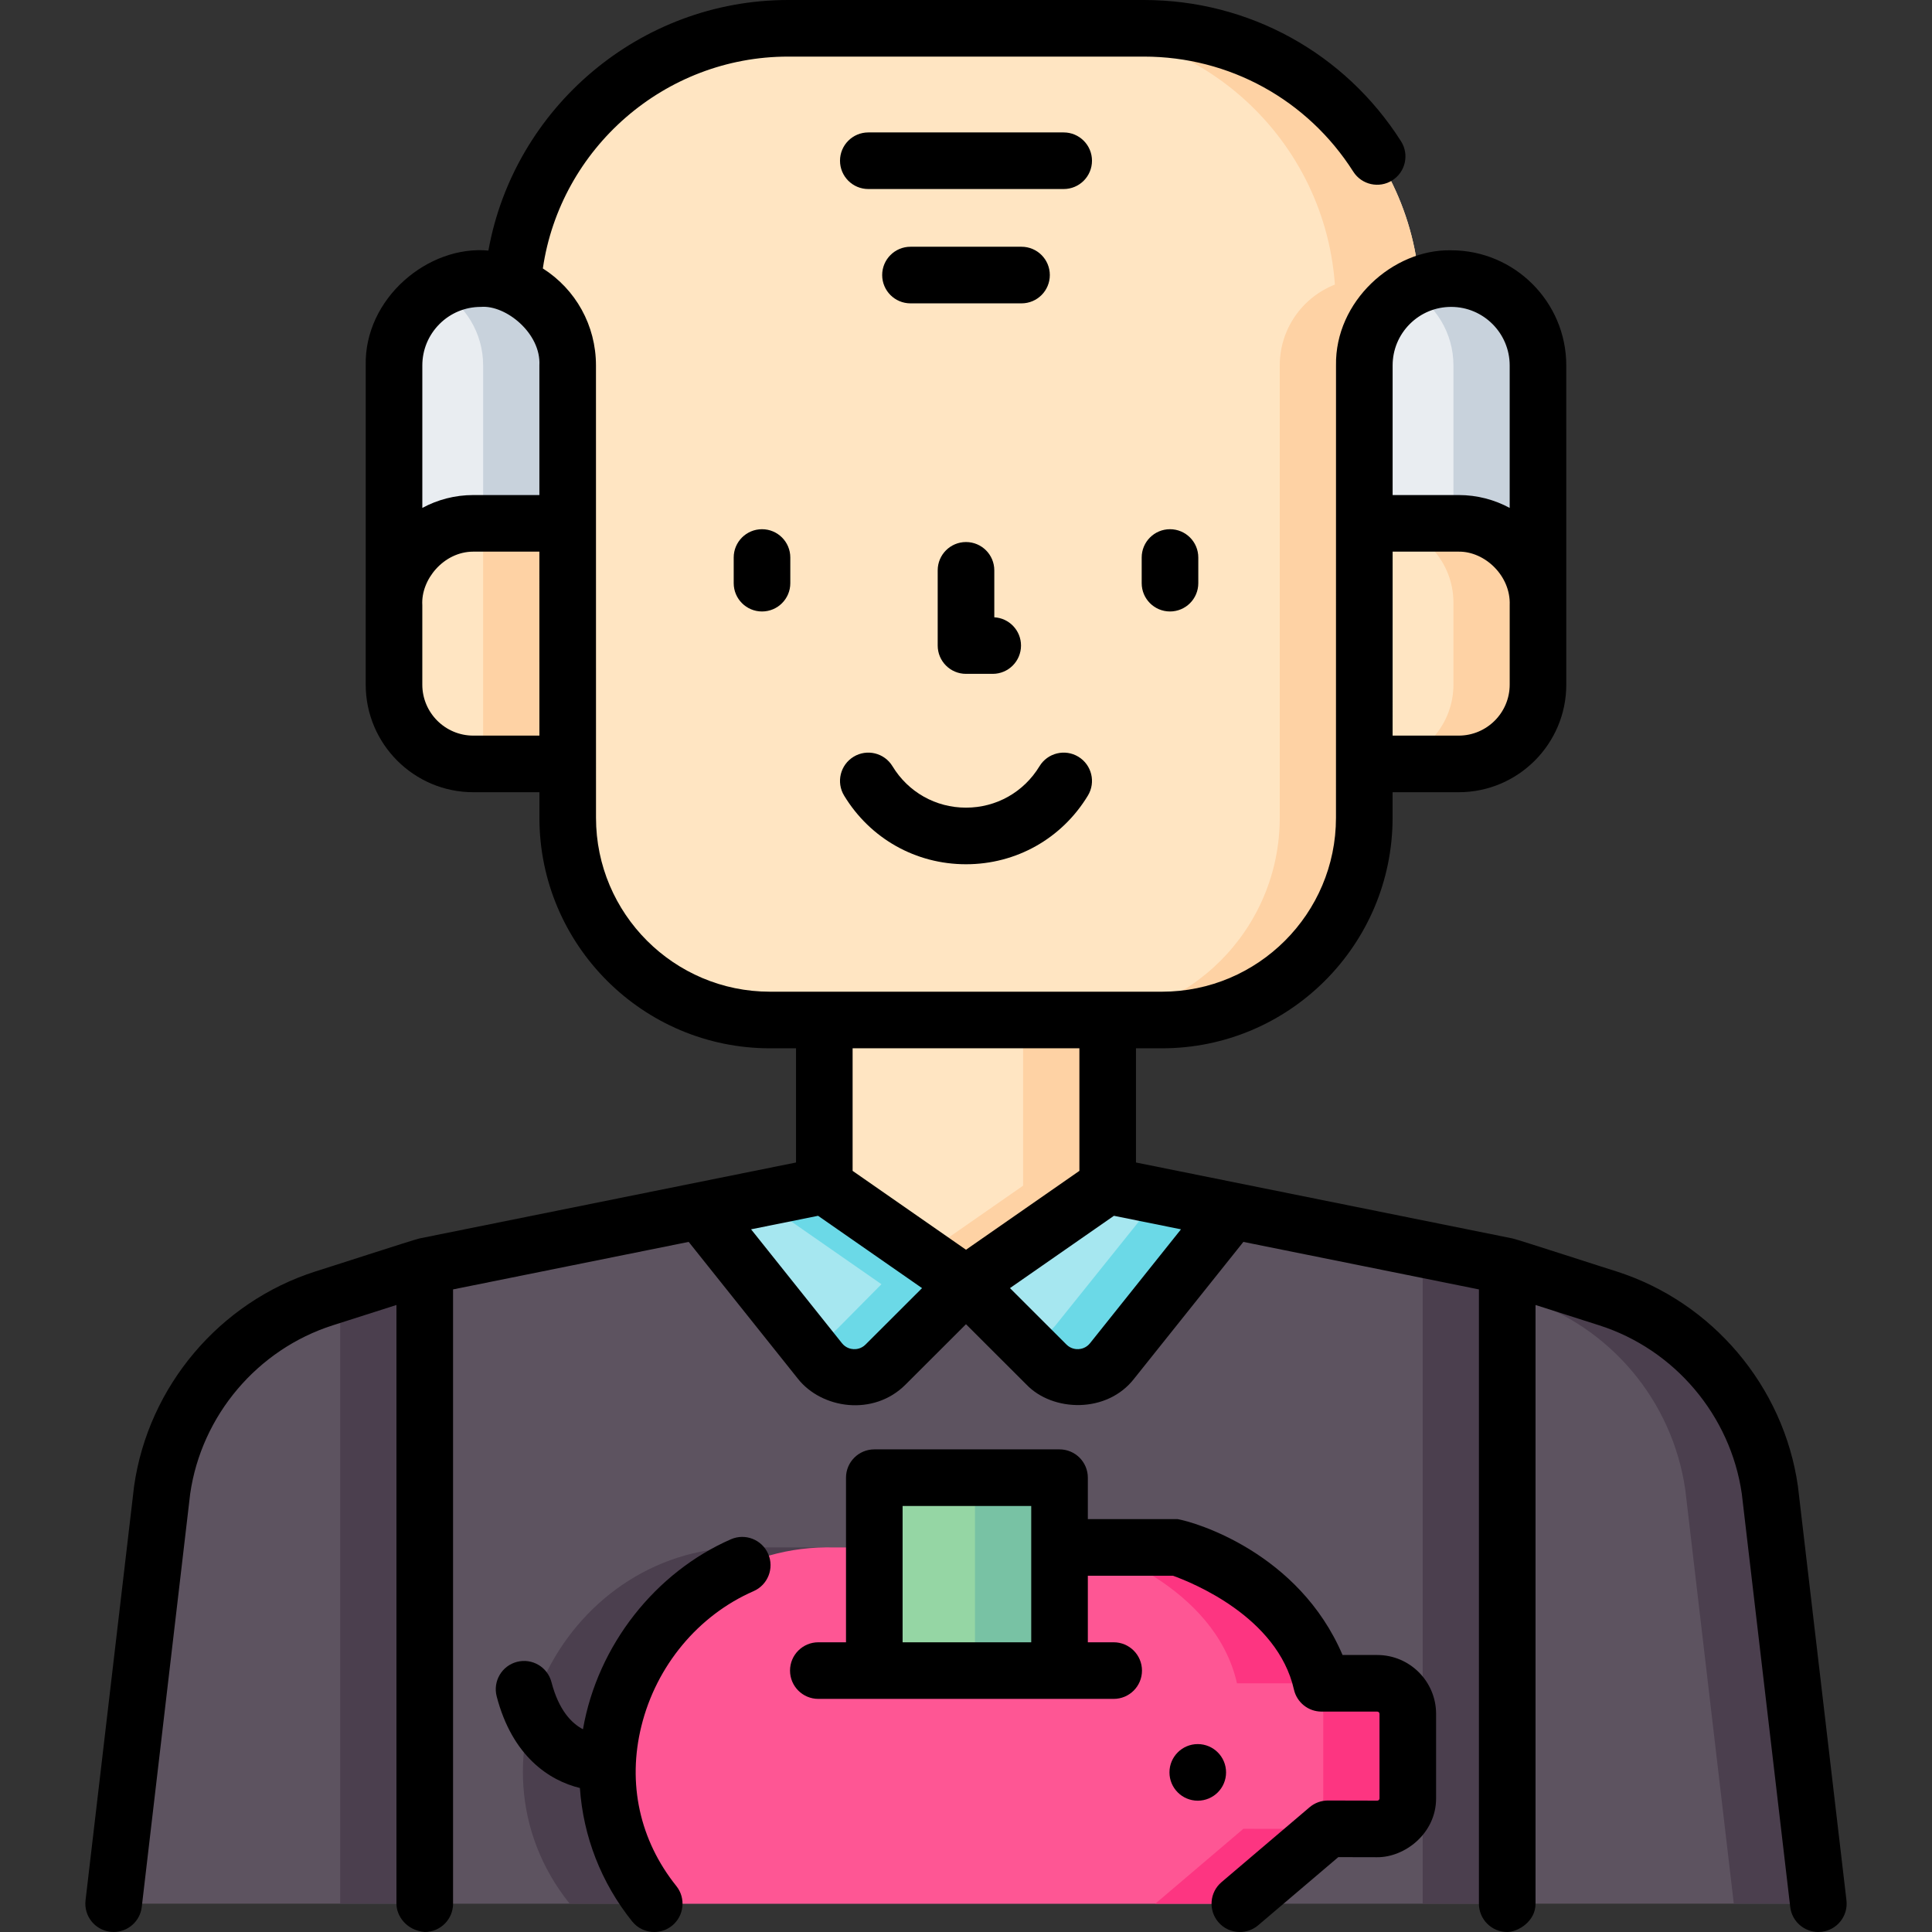 <svg id="Capa_1" enable-background="new 0 0 512 512" height="512" viewBox="0 0 512 512" width="512" xmlns="http://www.w3.org/2000/svg"><rect x="0" y="0" width="512" height="512" fill="#333333" stroke="none"/><g><g><path d="m112.565 335.567-26.658 8.512c-22.871 7.303-39.553 27.041-42.942 50.809l-12.847 109.607h82.447z" fill="#5d5360"/><path d="m90.157 342.722v161.773h22.408v-168.928z" fill="#4b3f4e"/><path d="m399.436 335.567 26.658 8.512c22.871 7.303 39.553 27.041 42.942 50.809l12.846 109.606h-82.447v-168.927z" fill="#5d5360"/><path d="m469.036 394.889c-3.389-23.769-20.071-43.506-42.942-50.809l-26.658-8.512v7.155l4.251 1.357c22.871 7.303 39.553 27.041 42.942 50.809l12.846 109.606h22.407z" fill="#4b3f4e"/><path d="m399.435 335.569v168.931h-286.869v-168.931l39.929-8.054 65.959-13.303h75.092l65.96 13.303z" fill="#5d5360"/><path d="m350.673 454.192v22.39c0 4.478-3.635 8.106-8.113 8.097l-13.057-.025-23.34 19.85h-155.19c-30.628-38.231-.656-95.714 47.82-94.42h90.86s32.23 9.77 38.16 36.01h14.763c4.472 0 8.097 3.626 8.097 8.098z" fill="#4b3f4e"/><path d="m359.506 327.515-65.96-13.303h-22.407l105.888 21.357v168.931h22.408v-168.931z" fill="#4b3f4e"/><path d="m218.455 250.009h75.091v64.205l-37.546 26.116-37.545-26.116z" fill="#ffe5c2"/><path d="m271.138 250.009v64.205l-26.342 18.323 11.204 7.793 37.546-26.116v-64.205z" fill="#fed2a4"/><path d="m256 340.33 21.319 21.291c4.934 4.928 13.057 4.473 17.409-.976l31.775-39.782-32.958-6.648z" fill="#a6e7f0"/><path d="m293.546 314.214-5.037 3.504 15.587 3.144-24.253 30.221c-2.222 2.782-5.427 4.253-8.689 4.38l6.164 6.156c4.934 4.928 13.057 4.472 17.409-.976l31.775-39.782z" fill="#6bd9e7"/><path d="m256 340.33-21.319 21.291c-4.934 4.928-13.057 4.473-17.409-.976l-31.757-39.789 32.939-6.641z" fill="#a6e7f0"/><path d="m218.455 314.214-17.372 3.503 32.51 22.613-11.617 11.73c-2.446 2.442-5.674 3.558-8.839 3.404l4.135 5.181c4.352 5.449 12.475 5.904 17.409.976l21.319-21.291z" fill="#6bd9e7"/><path d="m303.16 7.5h-94.32c-40.423 0-73.191 32.769-73.191 73.192v25.643h14.801v110.382c0 29.601 23.996 53.597 53.597 53.597h103.908c29.601 0 53.597-23.996 53.597-53.597v-110.383h14.801v-25.643c-.001-40.422-32.77-73.191-73.193-73.191z" fill="#ffe5c2"/><path d="m385.176 160.278v-63.432c0-12.71-10.304-23.014-23.014-23.014-12.71 0-23.014 10.304-23.014 23.014v63.432z" fill="#fed2a4"/><path d="m303.16 7.5h-22.407c40.423 0 73.192 32.769 73.192 73.191v25.643h-14.801v110.382c0 29.601-23.996 53.597-53.597 53.597h22.407c29.601 0 53.597-23.996 53.597-53.597v-110.382h14.801v-25.643c0-40.422-32.769-73.191-73.192-73.191z" fill="#fed2a4"/><path d="m150.444 160.278v-63.432c0-12.71-10.304-23.014-23.014-23.014-12.71 0-23.014 10.304-23.014 23.014v63.432z" fill="#e9edf1"/><path d="m127.43 73.832c-4.068 0-7.888 1.06-11.204 2.912 7.044 3.935 11.81 11.46 11.81 20.101v63.432h22.407v-63.431c.001-12.71-10.302-23.014-23.013-23.014z" fill="#c8d2dc"/><path d="m407.583 160.278v-63.432c0-12.71-10.303-23.014-23.014-23.014-12.71 0-23.014 10.304-23.014 23.014v63.432z" fill="#e9edf1"/><path d="m384.57 73.832c-4.068 0-7.888 1.06-11.204 2.912 7.044 3.935 11.81 11.46 11.81 20.101v63.432h22.407v-63.431c0-12.71-10.303-23.014-23.013-23.014z" fill="#c8d2dc"/><path d="m150.444 202.445h-25.013c-11.606 0-21.014-9.408-21.014-21.014v-21.725c0-11.606 9.408-21.014 21.014-21.014h25.013z" fill="#ffe5c2"/><path d="m128.037 138.691h22.407v63.754h-22.407z" fill="#fed2a4"/><path d="m386.569 202.445h-25.013v-63.754h25.013c11.606 0 21.014 9.408 21.014 21.014v21.725c0 11.607-9.408 21.015-21.014 21.015z" fill="#ffe5c2"/><path d="m386.569 138.691h-22.407c11.606 0 21.014 9.408 21.014 21.014v21.725c0 11.606-9.408 21.014-21.014 21.014h22.407c11.606 0 21.014-9.408 21.014-21.014v-21.725c0-11.606-9.408-21.014-21.014-21.014z" fill="#fed2a4"/><path d="m373.081 454.192v22.39c0 4.478-3.635 8.106-8.113 8.097l-13.057-.025-23.34 19.85h-155.191c-30.628-38.231-.656-95.714 47.82-94.42h90.86s32.23 9.77 38.16 36.01h14.763c4.472 0 8.098 3.626 8.098 8.098z" fill="#fe5694"/><g><path d="m221.2 410.084c-.962-.026-1.914-.02-2.861 0z" fill="#fe5694"/><path d="m364.983 446.094h-14.763c-5.93-26.24-38.16-36.01-38.16-36.01h-22.407s32.23 9.77 38.16 36.01h14.763c4.472 0 8.097 3.625 8.097 8.097v22.39c0 4.478-3.635 8.106-8.113 8.097l-13.057-.025-23.34 19.85h22.407l23.34-19.85 13.057.025c4.478.008 8.113-3.619 8.113-8.097v-22.39c.001-4.471-3.625-8.097-8.097-8.097z" fill="#fd3581"/></g><g><path d="m231.698 391.6h49.09v51.122h-49.09z" fill="#95d6a4"/></g><path d="m258.38 391.6h22.407v51.122h-22.407z" fill="#78c2a4"/></g><g><path d="m489.331 503.622-12.846-109.606c-.008-.062-.016-.124-.024-.186-3.771-26.439-22.646-48.772-48.086-56.896-.924-.241-26.295-8.502-27.537-8.734l-99.788-20.126v-30.264h6.9c33.69 0 61.1-27.405 61.1-61.09v-6.774h17.52c15.723 0 28.514-12.792 28.514-28.515l-.004-84.581c0-16.828-13.687-30.52-30.51-30.52-15.413-.327-30.809 13.525-30.511 30.52l-.01 119.87c0 25.414-20.681 46.09-46.1 46.09h-103.9c-25.419 0-46.1-20.676-46.1-46.09l-.01-119.87c0-10.629-5.387-20.189-14.078-25.709 4.656-31.844 32.3-56.141 64.979-56.141h94.32c22.591 0 43.327 11.396 55.47 30.486 2.223 3.494 6.857 4.525 10.354 2.303 3.495-2.223 4.526-6.858 2.303-10.354-14.911-23.44-40.379-37.435-68.127-37.435h-94.32c-39.257 0-72.607 28.549-79.407 66.402-15.99-1.473-32.919 12.702-32.513 30.448l-.003 84.581c0 15.723 12.792 28.515 28.515 28.515h17.519v6.774c0 33.685 27.409 61.09 61.1 61.09h6.9v30.265l-99.786 20.125c-.729.071-26.387 8.418-27.54 8.734-25.441 8.123-44.316 30.456-48.086 56.896-.009.062-.017.124-.024.186l-12.846 109.606c-.482 4.114 2.462 7.84 6.576 8.322.296.034.591.052.882.052 3.752 0 6.992-2.811 7.44-6.628l12.835-109.511c2.994-20.743 17.816-38.258 37.786-44.634l16.877-5.389v158.66c-.009 3.224 2.615 7.076 7.501 7.505 4.142 0 7.5-3.357 7.5-7.5v-162.792l62.443-12.594 28.903 36.214c6.296 8.035 20.098 10.102 28.569 1.601l16.019-15.998 16.019 15.997c6.93 7.243 21.345 7.75 28.569-1.602l28.921-36.209 62.425 12.591v162.793c0 4.143 3.357 7.5 7.5 7.5 2.896-.021 7.513-2.826 7.501-7.505v-158.66l16.877 5.389c19.97 6.376 34.793 23.89 37.786 44.635l12.834 109.51c.447 3.817 3.688 6.628 7.439 6.628.292 0 .587-.018.883-.052 4.115-.483 7.06-4.209 6.577-8.323zm-102.761-308.677h-17.514l.004-48.754h17.51c6.917-.086 13.814 6.408 13.514 14.146v21.093c-.001 7.453-6.063 13.515-13.514 13.515zm-12.966-109.072c2.929-2.93 6.824-4.543 10.967-4.543 8.552 0 15.51 6.962 15.51 15.52v37.753c-4.024-2.174-8.625-3.411-13.511-3.411h-17.51v-34.342c0-4.142 1.616-8.042 4.544-10.977zm-257.14-.001c2.929-2.929 6.823-4.542 10.966-4.542 6.636-.56 15.993 7.026 15.51 15.52v34.342h-17.509c-4.886 0-9.487 1.237-13.511 3.411v-37.753c0-4.142 1.616-8.042 4.544-10.978zm8.967 109.073c-7.452 0-13.515-6.062-13.515-13.515v-21.084c-.401-6.728 5.65-14.151 13.515-14.156h17.509l.004 48.754h-17.513zm160.619 82.865v32.481l-30.05 20.903-30.05-20.903v-32.481zm-56.668 78.503c-1.155 1.155-2.5 1.263-3.203 1.222-.7-.039-2.027-.295-3.045-1.569l-24.093-30.187 17.758-3.58 27.553 19.164zm59.486-.35c-1.021 1.277-2.347 1.533-3.047 1.572-.699.037-2.048-.068-3.203-1.222l-14.969-14.95 27.552-19.164 17.771 3.585z"/><path d="m256 143.646c-4.142 0-7.5 3.357-7.5 7.5v19.933c0 4.143 3.358 7.5 7.5 7.5h7.078c4.143 0 7.5-3.357 7.5-7.5 0-4.001-3.132-7.27-7.078-7.488v-12.444c0-4.143-3.357-7.501-7.5-7.501z"/><path d="m201.94 140.246c-4.142 0-7.5 3.357-7.5 7.5v6.801c0 4.143 3.358 7.5 7.5 7.5s7.5-3.357 7.5-7.5v-6.801c0-4.142-3.358-7.5-7.5-7.5z"/><path d="m302.561 147.746v6.801c0 4.143 3.357 7.5 7.5 7.5s7.5-3.357 7.5-7.5v-6.801c0-4.143-3.357-7.5-7.5-7.5s-7.5 3.358-7.5 7.5z"/><path d="m226.219 200.542c-3.541 2.149-4.668 6.763-2.519 10.303 6.915 11.391 18.99 18.19 32.3 18.19 13.311 0 25.385-6.8 32.3-18.19 2.149-3.54 1.021-8.153-2.52-10.303-3.539-2.148-8.153-1.022-10.303 2.52-4.172 6.871-11.453 10.974-19.478 10.974s-15.307-4.103-19.478-10.974c-2.148-3.542-6.761-4.67-10.302-2.52z"/><path d="m281.889 35.095h-51.778c-4.142 0-7.5 3.357-7.5 7.5s3.358 7.5 7.5 7.5h51.778c4.143 0 7.5-3.357 7.5-7.5s-3.358-7.5-7.5-7.5z"/><path d="m278.214 72.892c0-4.143-3.357-7.5-7.5-7.5h-29.428c-4.142 0-7.5 3.357-7.5 7.5s3.358 7.5 7.5 7.5h29.428c4.143 0 7.5-3.358 7.5-7.5z"/><path d="m193.7 407.925c-19.924 8.7-35.327 27.999-39.207 50.349-3.007-1.575-6.409-5.028-8.349-12.49-1.042-4.01-5.138-6.412-9.146-5.372-4.009 1.042-6.414 5.137-5.372 9.146 4.125 15.865 13.907 22.302 22.052 24.279.885 12.769 5.593 25.05 13.848 35.354 1.481 1.85 3.659 2.811 5.858 2.811 1.645 0 3.301-.538 4.685-1.646 3.232-2.591 3.753-7.311 1.164-10.543-9.717-12.129-13.008-27.17-9.265-42.353 3.943-15.996 15.06-29.374 29.737-35.787 3.795-1.659 5.528-6.08 3.87-9.876s-6.079-5.531-9.875-3.872z"/><path d="m364.981 438.59h-9.191c-11.597-27.136-39.051-35.215-43.729-36.01h-23.772v-10.98c0-4.143-3.357-7.5-7.5-7.5h-49.089c-4.142 0-7.5 3.357-7.5 7.5v43.622h-7.335c-4.142 0-7.5 3.357-7.5 7.5s3.358 7.5 7.5 7.5h78.274c4.143 0 7.5-3.357 7.5-7.5s-3.357-7.5-7.5-7.5h-6.85v-17.642h22.541c4.977 1.775 27.717 10.873 32.076 30.163.772 3.419 3.811 5.847 7.315 5.847h14.761c.331 0 .6.269.6.6v22.391c0 .062 0 .252-.176.428-.173.172-.358.159-.417.172l-13.06-.03c-.006 0-.012 0-.018 0-1.78 0-3.503.634-4.859 1.787l-23.34 19.851c-3.155 2.684-3.537 7.417-.854 10.572 1.483 1.744 3.593 2.641 5.717 2.641 1.717 0 3.444-.587 4.855-1.787l21.231-18.057 10.292.023c7.291.061 15.635-6.271 15.627-15.6v-22.391c0-8.602-6.998-15.6-15.599-15.6zm-125.783-3.368v-36.122h34.089v36.122z"/><circle cx="317.42" cy="469.702" r="7.5"/></g></g></svg>
